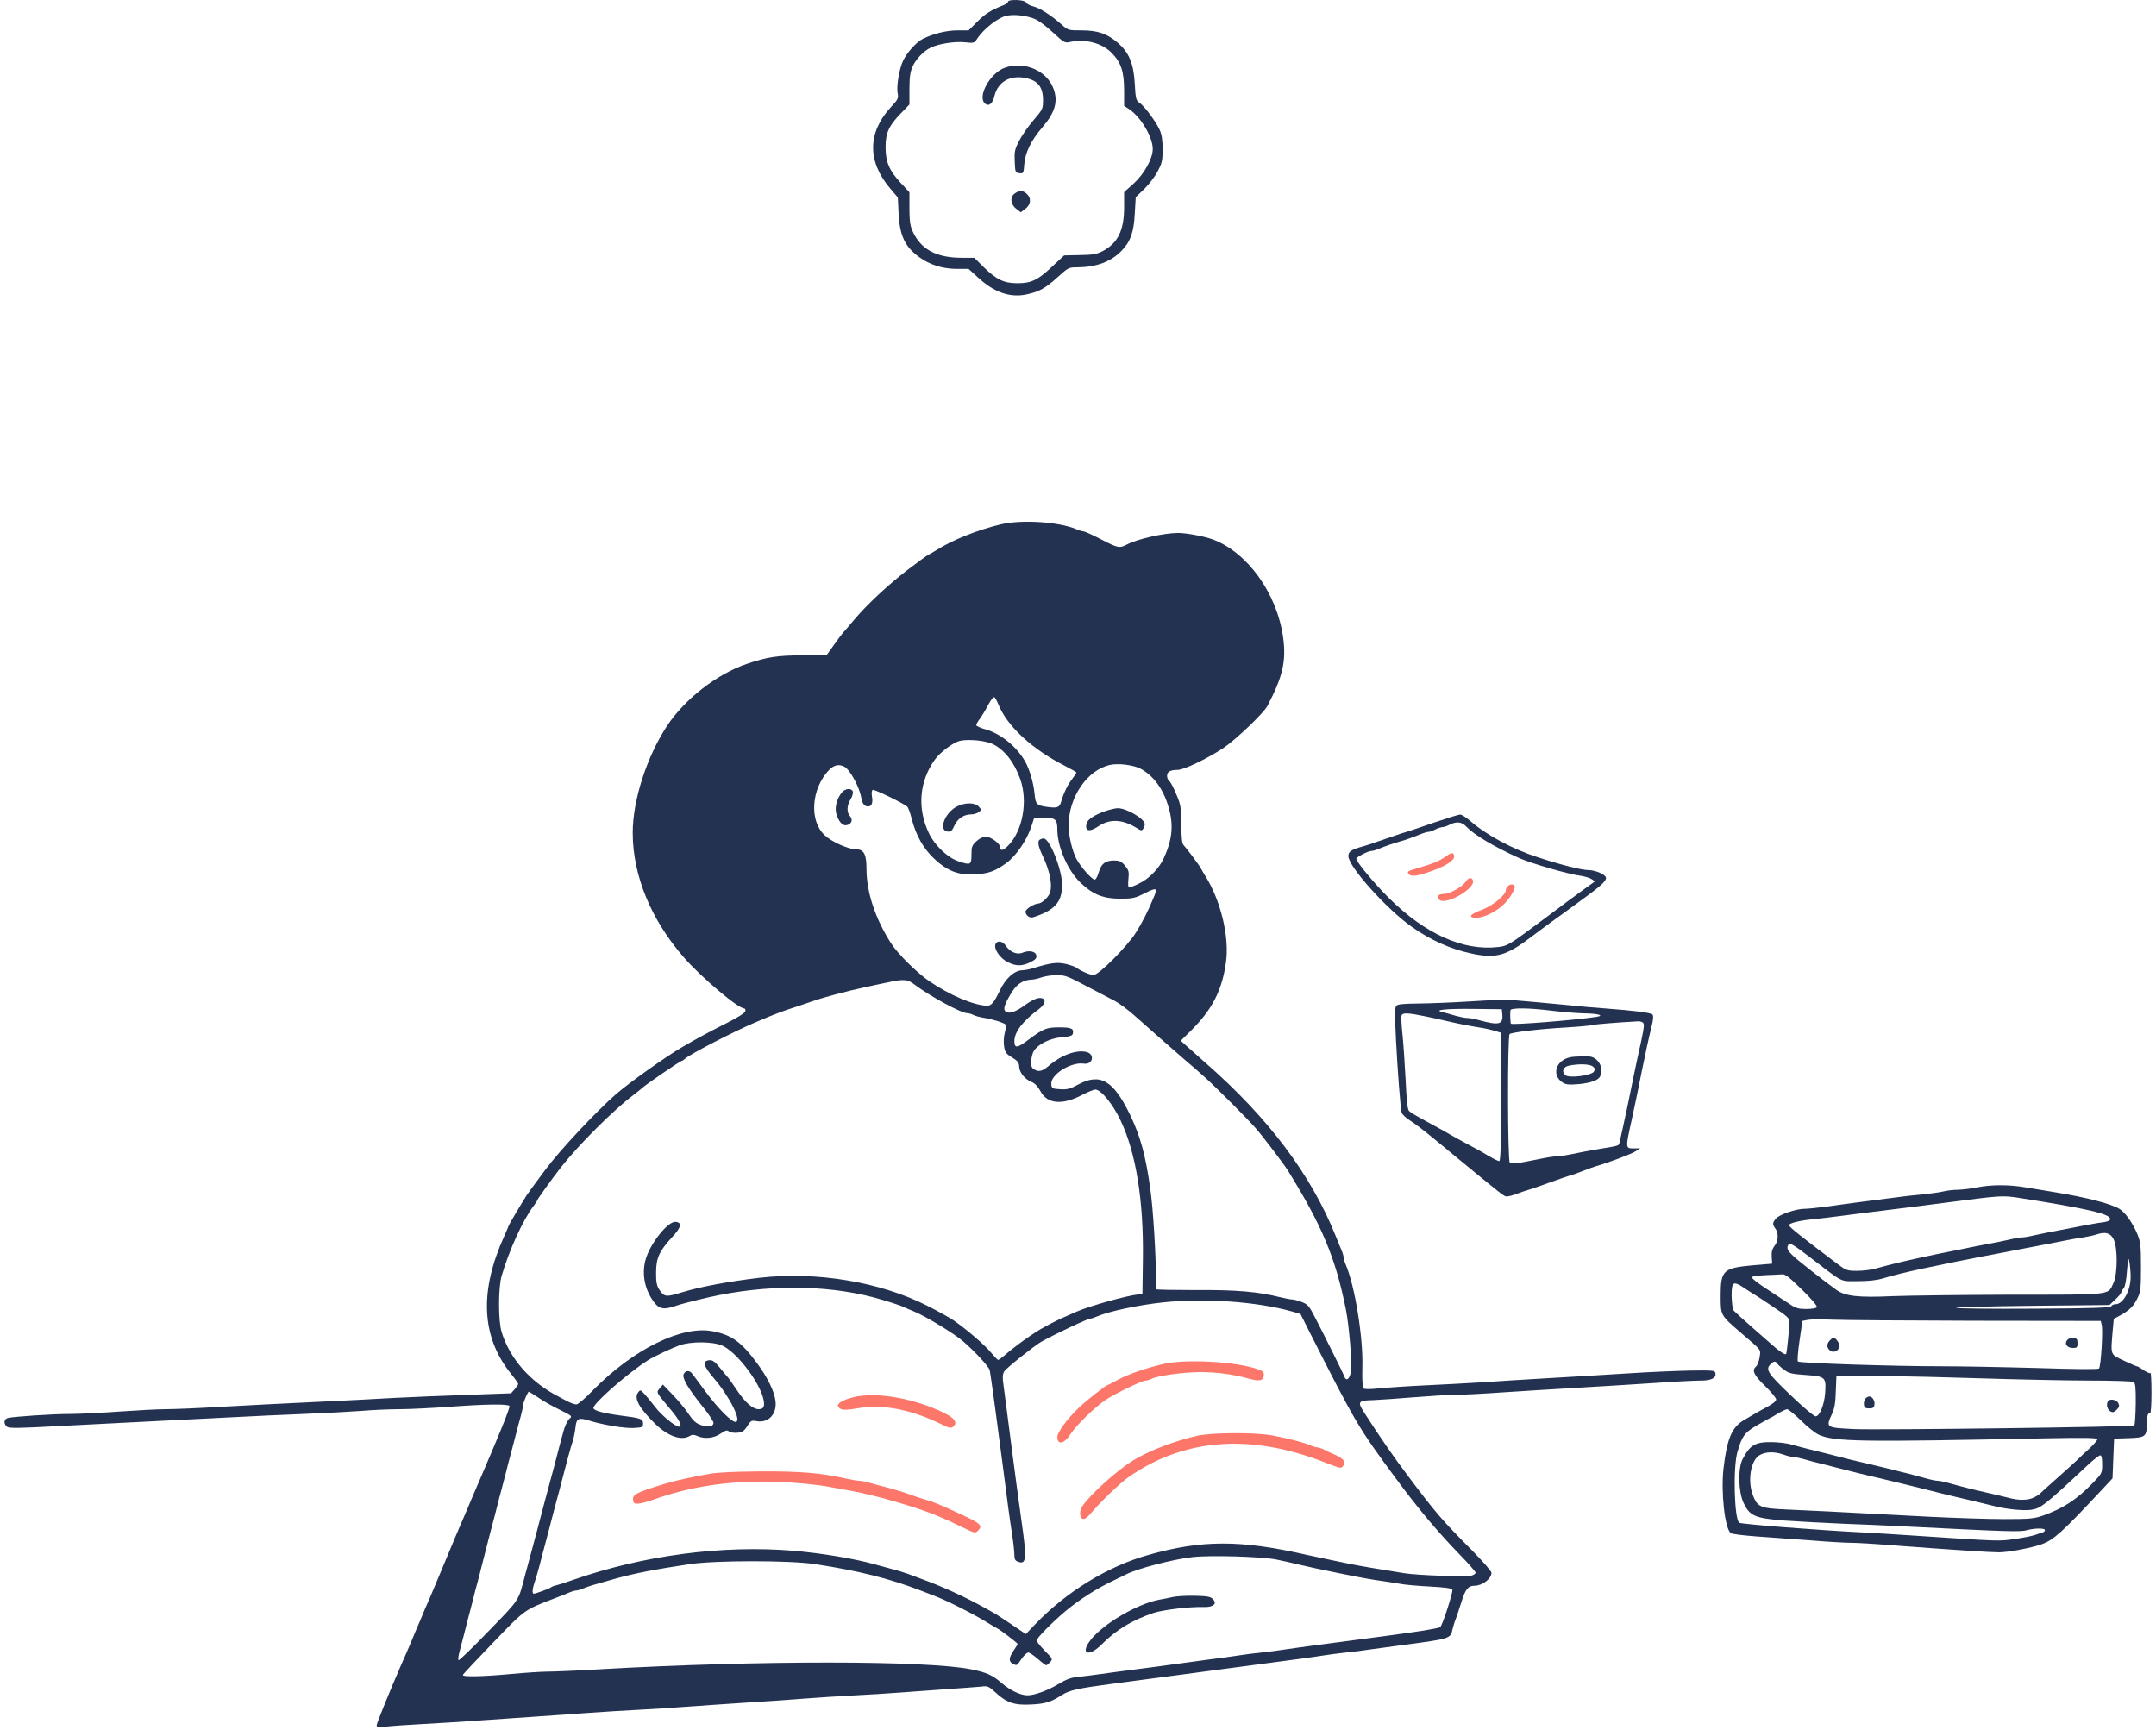 <svg width="476" height="382" viewBox="0 0 476 382" fill="none" xmlns="http://www.w3.org/2000/svg">
<path d="M222.553 0.384C222.553 0.594 222.132 0.91 221.605 1.121C218.761 2.245 217.497 3.052 215.776 4.773L213.845 6.704H211.388C208.965 6.704 206.016 7.441 203.698 8.6C202.329 9.302 200.328 11.514 199.45 13.27C198.572 14.99 197.87 19.028 198.186 20.573C198.396 21.696 198.256 21.977 196.641 23.698C191.515 29.315 191.48 35.635 196.5 41.569L198.221 43.605L198.396 47.187C198.642 52.032 199.801 54.455 202.856 56.702C205.208 58.458 208.157 59.37 211.247 59.37H213.845L215.882 61.231C219.463 64.567 223.044 65.796 226.696 64.988C229.47 64.391 230.839 63.619 233.543 61.161C235.86 59.054 235.965 59.019 237.932 59.019C241.969 58.984 245.164 57.825 247.482 55.508C249.553 53.437 250.326 51.365 250.536 47.152L250.747 43.535L252.608 41.745C253.626 40.761 254.96 39.041 255.557 37.882C256.54 36.057 256.681 35.46 256.681 33.002C256.681 31.001 256.505 29.737 256.049 28.718C255.276 26.928 252.643 23.381 251.555 22.679C250.817 22.188 250.712 21.766 250.536 18.501C250.291 14.042 249.272 11.584 246.78 9.442C244.427 7.406 242.32 6.704 238.774 6.704C235.825 6.704 235.825 6.704 234.245 5.299C231.963 3.298 229.645 1.823 228.1 1.402C227.328 1.226 226.626 0.805 226.52 0.524C226.31 -0.073 222.553 -0.213 222.553 0.384ZM228.943 4.421C229.786 4.878 231.471 6.212 232.735 7.406C234.772 9.302 235.123 9.513 236.071 9.302C239.512 8.529 243.198 9.442 245.375 11.619C247.517 13.761 248.184 15.797 248.184 20.046V23.381L249.413 24.189C251.941 25.945 254.504 30.298 254.504 32.897C254.504 35.003 252.643 38.374 250.291 40.516L248.184 42.412V45.712C248.184 50.909 246.78 53.753 243.304 55.508C242.075 56.14 241.092 56.281 238.353 56.316L234.947 56.386L232.489 58.668C229.189 61.828 227.714 62.53 224.66 62.53C221.64 62.53 220.025 61.758 217.146 58.949L215.109 56.913H212.406C206.683 56.913 203.277 55.052 201.451 50.979C200.924 49.785 200.784 48.661 200.784 45.958V42.447L198.853 40.375C196.29 37.602 195.517 35.741 195.517 32.475C195.517 29.35 196.22 27.77 198.923 24.997L200.784 23.066V19.66C200.784 17.061 200.96 15.903 201.451 14.744C202.224 13.024 203.909 11.268 205.524 10.496C207.244 9.653 210.896 9.091 213.073 9.337C214.969 9.548 215.109 9.513 215.706 8.6C217.216 6.282 220.516 3.754 222.412 3.438C224.379 3.087 227.398 3.579 228.943 4.421Z" fill="#243252"/>
<path d="M221.851 14.955C218.585 16.113 215.671 21.38 217.497 22.89C218.34 23.557 219.147 22.89 219.569 21.134C220.341 18.08 222.939 16.57 226.31 17.202C229.084 17.729 230.242 19.133 230.277 21.977C230.277 24.049 230.242 24.119 228.171 26.541C227.012 27.876 225.573 29.947 225.011 31.106C224.028 32.967 223.922 33.493 224.028 35.67C224.133 38.023 224.168 38.128 225.046 38.233C225.959 38.339 225.994 38.269 226.134 36.302C226.345 33.669 227.609 31.036 230.207 28.016C232.911 24.856 233.613 22.433 232.63 19.695C231.225 15.622 226.169 13.41 221.851 14.955Z" fill="#243252"/>
<path d="M224.028 42.728C222.904 43.5 223.115 45.185 224.414 46.133L225.362 46.871L226.345 46.133C227.539 45.256 227.749 43.851 226.801 42.903C225.924 42.026 225.081 41.955 224.028 42.728Z" fill="#243252"/>
<path d="M220.973 115.759C215.812 116.988 210.194 119.235 206.577 121.552C206.016 121.903 205.278 122.325 204.997 122.465C204.717 122.57 202.645 124.08 200.433 125.765C196.009 129.171 191.409 133.455 188.46 136.966C187.407 138.195 186.353 139.459 186.108 139.705C185.897 139.95 184.949 141.179 184.071 142.443L182.456 144.69H177.119C171.712 144.69 169.36 145.041 164.83 146.586C158.265 148.833 151.207 154.311 147.275 160.245C142.781 167.091 139.691 176.677 139.691 183.839C139.691 193.284 143.729 203.08 151.032 211.437C154.859 215.79 162.934 222.637 164.304 222.637C164.514 222.637 164.62 222.918 164.549 223.234C164.479 223.655 162.864 224.638 160.231 225.973C156.649 227.763 153.805 229.308 150.505 231.239C146.959 233.311 139.094 238.893 136.004 241.562C131.721 245.284 123.61 253.921 120.38 258.275C118.343 261.013 116.482 263.541 116.272 263.893C114.937 265.999 112.304 270.458 112.304 270.599C112.304 270.669 111.848 271.722 111.321 272.916C105.809 285.065 106.265 295.071 112.725 303.182C113.673 304.341 114.411 305.394 114.411 305.534C114.411 305.675 114.06 306.201 113.638 306.693L112.831 307.606L103.175 307.957C97.873 308.133 90.605 308.449 87.024 308.624C83.443 308.835 75.472 309.256 69.293 309.537C63.113 309.818 53.879 310.309 48.753 310.59C43.627 310.906 38.114 311.117 36.464 311.117C34.814 311.117 30.249 311.363 26.282 311.644C22.314 311.925 17.399 312.17 15.362 312.17C11.605 312.17 3.249 312.732 1.774 313.048C0.861 313.259 0.721 314.312 1.529 314.979C1.985 315.365 4.127 315.33 13.045 314.839C19.084 314.523 28.669 314.031 34.357 313.75C40.045 313.469 47.875 313.083 51.737 312.873C55.6 312.662 62.481 312.346 67.011 312.17C71.54 311.995 77.228 311.679 79.651 311.503C82.073 311.293 85.865 311.117 88.077 311.117C90.289 311.117 95.275 310.871 99.137 310.59C107.283 309.993 112.164 309.923 112.48 310.415C112.655 310.696 110.549 315.962 106.476 325.407C105.352 328.005 104.896 329.094 104.439 330.147C103.597 332.219 101.981 335.941 101.279 337.556C101.033 338.153 99.559 341.593 98.084 345.175C96.609 348.756 95.135 352.197 94.889 352.794C94.222 354.269 93.449 356.059 92.817 357.639C92.537 358.306 92.045 359.43 91.764 360.097C91.483 360.764 91.027 361.888 90.746 362.555C90.43 363.257 89.973 364.345 89.692 365.013C89.376 365.715 88.92 366.768 88.639 367.4C86.252 372.877 83.162 380.461 83.162 380.883C83.162 381.339 83.478 381.409 85.198 381.199C86.287 381.058 89.903 380.813 93.168 380.637C96.469 380.461 101.525 380.145 104.404 379.935C107.318 379.724 113.077 379.338 117.22 379.057C121.363 378.776 127.226 378.355 130.211 378.144C133.195 377.933 138.111 377.617 141.095 377.477C144.08 377.337 148.749 377.021 151.453 376.81C154.157 376.599 160.161 376.213 164.795 375.897C169.43 375.616 175.364 375.195 177.962 374.984C180.56 374.773 185.23 374.493 188.32 374.317C191.409 374.177 196.22 373.861 199.029 373.65C201.837 373.439 206.648 373.088 209.737 372.877C212.827 372.667 215.987 372.421 216.76 372.351C218.024 372.175 218.34 372.316 219.744 373.615C222.202 375.897 223.922 376.494 227.469 376.318C230.699 376.178 232.033 375.792 234.456 374.212C236.106 373.158 238.002 372.737 245.726 371.719C250.817 371.052 257.137 370.209 261.877 369.577C263.914 369.296 267.46 368.84 269.777 368.524C288.035 366.101 289.65 365.89 292.073 365.504C293.337 365.293 295.619 365.013 297.164 364.837C298.709 364.697 301.097 364.381 302.431 364.17C303.8 363.994 306.714 363.573 308.926 363.292C320.337 361.782 320.232 361.817 320.689 359.676C320.829 359.114 321.11 358.131 321.391 357.464C321.637 356.797 322.198 355.111 322.62 353.777C323.533 350.828 324.129 350.09 325.569 350.09C327.254 350.09 329.291 348.545 329.291 347.246C329.291 346.895 327.36 344.683 325.007 342.296C318.617 335.905 316.861 333.869 310.998 326.039C307.697 321.685 304.853 317.542 301.272 311.995C299.622 309.467 299.797 309.186 303.133 309.116C304.678 309.045 308.751 308.765 312.192 308.484C315.668 308.203 319.6 307.957 320.969 307.957C322.374 307.957 327.044 307.746 331.397 307.43C335.751 307.149 343.405 306.658 348.426 306.377C353.447 306.096 361.101 305.605 365.455 305.324C369.809 305.008 374.303 304.797 375.497 304.797C377.814 304.797 378.938 304.235 378.727 303.182C378.622 302.55 378.306 302.515 373.18 302.585C370.195 302.655 363.945 302.901 359.311 303.217C354.676 303.498 346.776 303.989 341.755 304.27C336.734 304.551 330.169 304.973 327.184 305.183C324.2 305.359 318.582 305.675 314.72 305.85C310.857 306.026 306.293 306.342 304.537 306.517C302.501 306.728 301.237 306.728 301.026 306.517C300.816 306.307 300.71 304.446 300.781 301.883C300.991 295.317 299.13 283.906 297.129 279.236C296.848 278.604 296.637 277.867 296.637 277.586C296.637 277.305 296.427 276.568 296.146 275.936C295.865 275.304 295.303 273.899 294.882 272.846C289.475 259.398 280.1 246.864 266.266 234.75C264.721 233.381 262.861 231.731 262.088 231.029L260.684 229.765L262.79 227.693C267.601 222.953 269.777 218.74 270.655 212.56C271.498 206.942 269.497 198.691 266.056 193.319C265.705 192.722 265.283 192.02 265.143 191.739C264.897 191.177 261.983 187.28 261.281 186.543C260.965 186.227 260.824 184.857 260.824 182.154C260.824 179.099 260.684 177.835 260.157 176.466C259.279 174.184 258.401 172.498 257.98 172.253C257.805 172.112 257.664 171.656 257.664 171.234C257.664 170.392 258.401 169.97 260.017 169.97C261.386 169.97 266.442 167.548 270.129 165.125C272.762 163.369 279.012 157.436 279.819 155.856C283.225 149.395 283.997 145.919 283.295 140.758C281.961 131.067 275.465 122.009 267.846 119.129C266.021 118.427 261.913 117.655 260.122 117.655C256.821 117.69 251.133 118.989 248.711 120.253C247.166 121.061 246.78 120.99 243.058 119.059C241.197 118.076 239.441 117.304 239.196 117.304C238.95 117.304 238.213 117.093 237.581 116.812C233.718 115.197 225.573 114.67 220.973 115.759ZM220.376 155.399C222.237 160.209 227.82 165.406 235.123 169.093C236.492 169.795 237.651 170.462 237.651 170.567C237.651 170.673 237.194 171.34 236.668 172.042C235.72 173.271 234.772 175.202 234.28 176.993C233.929 178.221 233.508 178.432 231.506 178.186C228.803 177.835 228.627 177.66 228.381 174.991C228.136 172.709 227.293 169.83 226.345 168.145C224.484 164.844 220.973 162 217.673 161.052C216.514 160.736 215.531 160.28 215.531 160.104C215.531 159.893 215.917 159.226 216.373 158.629C216.83 157.997 217.637 156.663 218.164 155.645C218.691 154.627 219.288 153.854 219.498 153.925C219.674 153.96 220.06 154.662 220.376 155.399ZM219.288 164.317C221.886 165.687 223.887 168.25 225.221 171.937C227.012 176.887 225.783 183.558 222.483 186.789C221.394 187.842 220.797 187.912 220.797 186.999C220.797 186.227 218.726 184.717 217.637 184.717C217.041 184.717 216.233 185.103 215.566 185.735C214.583 186.648 214.477 186.964 214.477 188.72C214.477 190.967 214.302 191.072 211.528 190.124C209.176 189.317 206.297 186.578 205.068 183.909C202.469 178.467 202.961 172.569 206.332 167.793C207.525 166.073 210.51 163.861 212.02 163.545C213.986 163.124 217.813 163.545 219.288 164.317ZM251.765 169.689C254.645 171.199 256.892 174.254 258.015 178.292C259.139 182.154 258.823 185.384 256.927 189.492C255.909 191.739 253.626 194.057 251.52 195.04C250.501 195.566 249.483 195.953 249.273 195.953C249.062 195.953 249.027 195.215 249.132 194.092C249.308 192.441 249.202 192.125 248.36 191.107C247.587 190.159 247.166 189.984 245.937 189.984C244.006 189.984 243.128 190.686 242.566 192.617C242.321 193.495 241.934 194.197 241.689 194.197C241.057 194.197 238.529 191.318 237.616 189.562C236.703 187.772 235.93 184.471 235.93 182.259C235.93 176.009 240.003 170.041 245.024 168.882C246.885 168.461 250.185 168.882 251.765 169.689ZM186.424 169.268C187.688 169.97 189.724 173.692 190.145 176.115C190.391 177.449 190.848 178.046 191.655 178.046C192.463 178.046 192.779 177.203 192.498 175.764C192.393 175.097 192.463 174.535 192.673 174.394C192.954 174.184 199.134 177.168 200.293 178.081C200.503 178.257 200.96 179.45 201.276 180.749C202.224 184.436 203.839 187.315 206.261 189.597C209.141 192.301 211.633 193.249 215.215 193.038C218.269 192.863 219.639 192.371 222.132 190.581C224.273 189.036 226.696 185.525 227.679 182.54L228.346 180.504H230.207C232.981 180.504 233.437 180.855 233.437 183.102C233.437 186.964 235.72 192.196 238.599 194.934C241.302 197.497 243.585 198.41 247.306 198.41C250.08 198.41 250.572 198.305 252.784 197.181C255.347 195.917 255.593 195.988 254.785 197.954C253.486 201.149 252.117 203.782 250.747 205.959C248.676 209.154 242.566 215.264 241.443 215.264C240.67 215.264 238.493 214.316 237.545 213.578C237.3 213.403 236.281 213.052 235.298 212.806C233.367 212.385 231.998 212.56 228.206 213.719C227.328 214 226.24 214.21 225.748 214.21C223.993 214.21 221.956 216.036 220.692 218.775C219.463 221.373 218.831 222.11 217.813 222.04C214.829 221.9 209.667 219.688 205.173 216.633C202.399 214.737 198.256 210.629 196.711 208.241C193.235 202.799 191.304 196.971 191.304 191.845C191.304 188.685 190.742 187.526 189.127 187.526C187.372 187.526 183.685 185.911 182.07 184.401C178.629 181.206 179.085 174.219 182.983 170.041C184.106 168.882 185.195 168.636 186.424 169.268ZM239.687 217.616C242.145 218.88 244.989 220.39 246.007 220.917C247.025 221.443 249.027 222.918 250.396 224.147C253.837 227.201 258.261 231.099 261.667 234.048C263.247 235.382 265.248 237.138 266.091 237.91C268.373 239.947 275.536 247.109 277.291 249.146C278.801 250.866 283.401 256.941 284.243 258.275C291.827 270.493 294.812 277.551 297.129 288.997C297.866 292.684 298.533 300.865 298.253 302.796C298.007 304.516 297.164 305.078 296.778 303.814C296.532 303.182 292.845 295.703 290.353 290.893C289.053 288.33 288.737 287.979 287.403 287.452C286.561 287.136 285.648 286.89 285.297 286.89C284.945 286.89 283.787 286.68 282.663 286.399C277.748 285.17 272.937 284.749 264.16 284.819C259.42 284.819 255.417 284.749 255.312 284.643C255.206 284.538 255.136 283.309 255.171 281.905C255.277 278.077 254.574 266.526 253.942 262.313C252.889 254.904 251.765 250.866 249.518 246.161C245.832 238.542 242.953 236.822 238.072 239.42C236.281 240.403 235.579 240.579 234.069 240.473C232.314 240.368 232.209 240.298 232.103 239.385C231.857 237.278 236.422 234.399 239.301 234.821C241.267 235.137 241.794 232.749 239.898 232.257C237.686 231.696 234.315 232.925 231.577 235.277C230.172 236.471 229.47 236.681 228.487 236.19C227.785 235.839 227.644 235.523 227.679 234.329C227.679 233.521 227.96 232.468 228.276 231.977C229.294 230.467 231.857 229.203 234.456 228.992C236.352 228.817 236.773 228.676 236.878 228.114C237.089 227.061 236.492 226.815 233.824 226.815C231.05 226.815 230.348 227.096 227.047 229.554C224.554 231.45 223.957 231.485 223.957 229.835C223.957 227.833 225.818 225.411 229.329 222.813C230.664 221.829 231.015 220.741 230.137 220.425C229.329 220.109 228.101 220.601 226.24 221.935C224.273 223.409 222.729 223.901 222.026 223.339C221.429 222.848 221.71 221.865 223.15 219.442C224.344 217.335 225.818 216.352 227.714 216.282C228.241 216.282 229.259 216.036 229.926 215.79C230.593 215.545 232.068 215.299 233.192 215.299C235.088 215.264 235.649 215.474 239.687 217.616ZM201.767 217.265C205.278 219.933 212.195 223.69 213.6 223.69C213.916 223.69 214.513 223.866 214.899 224.077C215.285 224.287 216.444 224.603 217.427 224.744C219.182 225.025 221.64 225.797 222.026 226.218C222.167 226.324 222.061 227.096 221.851 227.939C221.605 228.781 221.535 230.116 221.675 230.993C221.886 232.328 222.097 232.644 223.431 233.451C224.695 234.224 224.976 234.61 225.011 235.453C225.046 236.752 226.205 238.226 227.714 238.858C228.452 239.139 229.119 239.841 229.681 240.86C231.155 243.704 234.421 244.055 238.774 241.808C240.109 241.105 241.478 240.544 241.829 240.544C243.093 240.579 245.691 243.739 247.412 247.39C250.817 254.553 252.503 265.086 252.327 277.937L252.222 285.661L251.344 285.767C248.711 286.048 240.67 288.295 237.651 289.594C236.984 289.91 235.86 290.366 235.193 290.682C234.034 291.174 232.454 291.946 230.593 292.965C228.241 294.229 224.309 297.037 221.675 299.32C221.113 299.811 220.517 300.233 220.376 300.233C220.236 300.233 219.569 299.53 218.831 298.653C217.427 296.932 213.284 293.386 210.51 291.49C209.562 290.858 206.999 289.418 204.752 288.295C194.324 282.993 180.139 280.641 167.604 282.115C160.793 282.923 154.613 284.081 150.575 285.31C146.959 286.434 146.643 286.364 145.484 284.608C144.993 283.801 144.817 282.923 144.852 280.921C144.852 277.761 145.554 276.217 148.363 273.162C150.4 270.985 150.645 269.932 149.206 269.756C147.556 269.51 143.623 274.391 142.57 277.972C141.727 280.816 142.184 284.011 143.799 286.609C145.238 288.962 146.257 289.313 148.995 288.365C150.154 287.944 153.068 287.206 156.544 286.399C168.973 283.59 182.07 283.59 192.884 286.434C195.517 287.136 198.888 288.225 199.661 288.611C199.977 288.786 200.96 289.208 201.837 289.559C204.26 290.542 210.58 294.369 212.546 296.054C215.215 298.337 218.34 301.742 218.515 302.515C218.761 303.779 220.306 315.12 221.324 323.055C222.342 331.06 222.939 335.484 223.466 338.855C223.747 340.681 223.957 342.717 223.957 343.349C223.957 344.227 224.133 344.578 224.765 344.789C226.591 345.491 226.731 344.192 225.537 335.87C225.257 333.939 224.8 330.498 224.484 328.216C224.203 325.969 223.712 322.247 223.396 319.965C223.115 317.718 222.623 314.031 222.342 311.819C222.061 309.607 221.675 306.833 221.535 305.675C221.289 304.06 221.359 303.393 221.71 302.761C222.167 302.058 228.346 297.108 229.891 296.23C232.876 294.545 240.179 291.104 240.776 291.104C240.986 291.104 241.653 290.893 242.285 290.612C244.778 289.524 251.344 288.119 256.611 287.557C265.74 286.539 277.467 287.347 285.297 289.559L287.122 290.085L288.913 293.667C299.341 314.277 299.868 315.155 308.189 326.425C312.929 332.851 317.388 338.188 322.339 343.279C324.235 345.21 325.78 347.001 325.78 347.211C325.78 347.422 325.393 347.703 324.902 347.843C323.603 348.159 313.034 347.808 309.98 347.317C303.449 346.263 300.5 345.772 298.217 345.315C294.285 344.508 290.669 343.735 288.386 343.244C273.85 339.943 265.318 339.943 253.451 343.314C244.568 345.807 235.404 351.425 228.487 358.657L226.485 360.764L223.361 358.657C219.92 356.34 219.814 356.305 217.216 354.865C212.757 352.408 208.052 350.266 203.242 348.51C202.575 348.265 201.381 347.808 200.609 347.527C199.836 347.246 198.186 346.72 196.922 346.404C195.658 346.053 193.937 345.596 193.06 345.35C188.565 344.086 181.297 342.893 175.153 342.366C159.388 341.067 141.973 343.384 126.349 348.861C124.909 349.388 123.329 349.88 122.837 349.985C122.346 350.09 121.784 350.301 121.609 350.477C121.222 350.757 118.273 351.846 117.852 351.846C117.43 351.846 117.536 350.793 118.062 349.213C118.343 348.44 118.8 346.79 119.151 345.526C119.467 344.262 119.923 342.436 120.204 341.488C120.906 338.82 121.644 336.116 122.276 333.588C122.627 332.324 123.083 330.498 123.364 329.55C123.61 328.567 124.101 326.777 124.417 325.513C125.19 322.493 125.962 319.649 126.454 318.139C126.665 317.472 126.945 316.138 127.051 315.155C127.261 313.083 127.718 312.873 130.351 313.715C133.406 314.628 138.041 315.401 140.042 315.26C141.833 315.155 141.973 315.085 141.973 314.277C141.973 313.259 141.517 313.083 137.057 312.521C133.371 312.03 131.194 311.468 131.018 310.906C130.737 310.029 138.637 303.112 143.026 300.338C144.325 299.495 148.293 297.634 150.049 297.002C152.577 296.125 157.352 296.16 159.458 297.073C162.408 298.372 167.148 304.376 168.377 308.273C168.973 310.274 168.728 311.117 167.534 311.117C166.2 311.117 164.549 309.677 162.689 306.904C161.776 305.534 160.863 304.235 160.617 303.989C160.406 303.779 159.599 302.796 158.861 301.883C157.773 300.549 157.281 300.233 156.579 300.303C154.999 300.478 155.315 301.602 157.597 304.27C161.144 308.413 163.882 313.926 162.373 313.926C161.495 313.926 158.545 310.977 155.807 307.29C154.297 305.218 152.893 303.357 152.682 303.112C152.155 302.515 151.348 302.585 150.961 303.322C150.505 304.165 151.839 306.447 155.14 310.555C156.509 312.241 157.597 313.891 157.527 314.207C157.387 315.014 156.333 315.155 154.718 314.593C153.665 314.242 153.033 313.68 152.05 312.205C151.348 311.117 149.768 309.221 148.539 307.957L146.362 305.675L145.66 306.517C144.852 307.465 144.712 307.185 148.293 311.468C150.013 313.54 150.716 314.979 149.943 314.979C149.101 314.979 146.046 312.486 144.641 310.625C143.764 309.467 142.64 308.133 142.184 307.641C141.376 306.798 141.341 306.798 140.849 307.465C139.937 308.729 141.13 310.906 144.677 314.382C147.521 317.121 150.47 318.139 152.296 317.016C152.822 316.7 153.173 316.7 153.911 317.016C155.491 317.753 157.597 317.542 159.072 316.524C160.125 315.787 160.512 315.681 160.898 315.997C161.179 316.243 162.021 316.384 162.759 316.313C163.847 316.243 164.233 315.997 164.971 314.874C165.743 313.645 165.919 313.54 167.007 313.75C169.641 314.242 171.537 312.241 171.221 309.326C170.975 307.22 169.465 304.095 167.148 300.97C163.672 296.265 161.565 294.72 157.352 293.913C150.54 292.578 139.796 297.88 130.878 306.974C129.228 308.694 127.613 310.064 127.261 310.064C126.91 310.064 126.173 309.818 125.611 309.537C125.049 309.256 124.066 308.765 123.469 308.413C117.185 305.218 112.62 300.092 110.759 294.123C109.987 291.701 109.987 284.292 110.759 281.659C112.374 276.111 115.429 269.37 117.781 266.28C118.238 265.683 118.624 265.086 118.624 264.981C118.624 264.77 121.854 260.276 123.821 257.748C127.718 252.762 135.583 244.933 139.866 241.737C140.849 241 141.692 240.298 141.797 240.193C142.254 239.666 150.189 234.224 150.505 234.224C150.61 234.224 150.961 234.013 151.242 233.732C152.506 232.644 161.881 227.798 166.726 225.727C170.834 223.971 172.906 223.164 175.855 222.251C177.119 221.829 178.699 221.303 179.366 221.057C181.613 220.249 187.231 218.74 190.953 217.967C192.393 217.651 194.605 217.16 195.869 216.914C199.38 216.141 200.363 216.177 201.767 217.265ZM118.905 308.589C119.993 309.361 122.135 310.555 123.68 311.293C126.278 312.592 126.384 312.662 125.752 313.189C125.365 313.505 124.804 314.628 124.488 315.681C123.961 317.542 123.645 318.701 122.346 323.757C121.995 325.021 121.538 326.812 121.257 327.795C121.012 328.743 120.52 330.569 120.169 331.833C119.151 335.8 118.062 339.838 117.079 343.489C116.798 344.508 116.307 346.369 115.956 347.633C114.411 353.601 114.867 352.899 107.88 360.097C104.369 363.749 101.349 366.663 101.244 366.522C101.104 366.417 101.209 365.609 101.42 364.767C101.63 363.959 102.052 362.309 102.368 361.15C102.649 359.992 103.105 358.236 103.351 357.288C103.632 356.305 104.088 354.514 104.404 353.25C104.72 351.986 105.177 350.161 105.457 349.213C105.703 348.229 106.195 346.474 106.476 345.245C106.792 344.051 107.283 342.085 107.599 340.856C107.88 339.662 108.372 337.872 108.617 336.924C108.898 335.941 109.355 334.15 109.671 332.886C109.987 331.622 110.443 329.796 110.724 328.848C110.97 327.865 111.461 326.074 111.777 324.81C112.093 323.546 112.55 321.721 112.831 320.773C113.077 319.789 113.568 317.999 113.884 316.735C114.2 315.471 114.692 313.645 114.973 312.662C115.253 311.679 115.464 310.625 115.464 310.309C115.464 309.748 116.517 307.255 116.763 307.255C116.833 307.255 117.781 307.852 118.905 308.589ZM281.75 344.297C283.26 344.613 285.402 345.069 286.455 345.35C288.492 345.842 291.581 346.509 295.935 347.387C300.781 348.37 302.782 348.721 305.064 349.037C306.328 349.213 308.154 349.493 309.102 349.669C310.085 349.88 313.034 350.125 315.668 350.266C319.038 350.441 320.513 350.652 320.653 350.968C320.829 351.495 318.441 358.938 317.95 359.254C317.809 359.36 316.054 359.711 314.088 360.027C310.155 360.624 304.959 361.326 289.966 363.292C287.754 363.573 284.91 363.994 283.646 364.17C282.382 364.381 280.1 364.661 278.555 364.837C277.01 364.977 274.658 365.293 273.289 365.504C271.954 365.715 268.935 366.136 266.617 366.417C264.3 366.733 260.824 367.189 258.893 367.47C256.962 367.751 253.416 368.208 250.993 368.524C248.57 368.84 245.024 369.296 243.093 369.577C241.162 369.858 238.774 370.139 237.791 370.244C236.527 370.349 235.298 370.806 233.753 371.754C231.331 373.229 228.311 374.317 226.801 374.282C225.292 374.282 222.974 373.158 221.149 371.578C219.112 369.823 217.883 369.261 214.477 368.559C204.576 366.557 167.148 366.557 132.669 368.524C127.542 368.84 122.276 369.05 120.906 369.05C119.572 369.05 115.921 369.296 112.831 369.577C106.476 370.174 102.017 370.244 102.192 369.788C102.227 369.612 105.282 366.382 108.898 362.625C116.096 355.146 115.605 355.497 122.837 352.724C123.715 352.408 124.944 351.916 125.576 351.635C126.208 351.354 126.945 351.144 127.226 351.144C127.507 351.144 128.245 350.933 128.877 350.652C129.965 350.196 130.808 349.95 135.934 348.51C140.077 347.352 144.817 346.439 152.331 345.315C158.019 344.473 174.416 344.473 179.893 345.315C189.584 346.79 196.29 348.475 203.242 351.144C204.295 351.565 205.489 352.021 205.875 352.162C208.895 353.25 215.461 356.586 218.515 358.552C219.112 358.903 219.814 359.325 220.095 359.465C220.797 359.781 224.66 362.73 224.66 362.941C224.66 363.046 224.273 363.713 223.782 364.416C222.729 365.961 222.658 366.803 223.571 367.295C224.519 367.786 224.449 367.821 225.537 366.241C226.064 365.469 226.731 364.837 227.012 364.837C227.293 364.837 228.241 365.469 229.119 366.241C229.997 367.014 230.839 367.646 230.98 367.646C231.12 367.646 231.506 367.33 231.857 366.944C232.454 366.277 232.419 366.206 230.664 364.451C229.681 363.433 228.873 362.414 228.873 362.169C228.873 361.642 232.419 358.061 235.228 355.708C238.353 353.11 242.18 350.652 246.077 348.826C247.131 348.335 248.325 347.738 248.676 347.562C251.098 346.298 259.104 344.227 263.282 343.77C267.285 343.314 278.52 343.665 281.75 344.297Z" fill="#243252"/>
<path d="M211.212 178.081C208.544 179.486 207.139 183.348 209.211 183.594C209.948 183.664 210.194 183.418 210.721 182.259C211.423 180.714 212.792 179.802 214.407 179.802C214.934 179.802 215.706 179.591 216.057 179.31C216.725 178.818 216.725 178.783 216.093 178.081C215.215 177.133 213.038 177.133 211.212 178.081Z" fill="#243252"/>
<path d="M244.146 179.029C241.689 179.872 240.109 180.89 239.898 181.803C239.441 183.523 240.53 183.769 242.531 182.4C245.094 180.714 247.868 180.855 251.098 182.891C251.941 183.418 252.117 183.418 252.397 182.961C252.573 182.68 252.749 182.224 252.749 181.978C252.749 180.784 248.746 178.432 246.78 178.432C246.288 178.432 245.129 178.713 244.146 179.029Z" fill="#243252"/>
<path d="M185.897 174.921C184.738 176.29 184.212 178.362 184.668 179.766C185.195 181.417 186.002 182.329 186.845 182.189C187.969 182.013 188.39 181.03 187.688 180.223C186.88 179.345 186.95 177.87 187.793 176.466C188.179 175.834 188.39 175.061 188.285 174.745C187.969 173.938 186.669 174.043 185.897 174.921Z" fill="#243252"/>
<path d="M229.681 185.314C228.978 185.595 229.154 186.753 230.172 188.895C231.893 192.477 232.49 195.847 231.647 197.462C231.155 198.375 229.891 199.429 229.33 199.464C228.382 199.464 226.415 200.693 226.415 201.254C226.415 202.062 227.328 202.764 228.066 202.518C232.841 201.009 234.491 199.183 234.491 195.356C234.491 191.95 231.682 184.928 230.348 185.103C230.207 185.103 229.891 185.209 229.681 185.314Z" fill="#243252"/>
<path d="M219.99 208.136C219.077 209.014 220.517 211.437 222.553 212.455C224.309 213.333 225.713 213.333 227.504 212.42C228.592 211.893 228.908 211.542 228.803 210.945C228.662 210.032 227.188 209.716 225.713 210.348C224.519 210.84 222.974 210.173 222.061 208.803C221.5 207.926 220.481 207.61 219.99 208.136Z" fill="#243252"/>
<path d="M256.786 301.146C252.538 302.164 248.676 303.533 246.288 304.902C245.34 305.429 244.497 305.85 244.427 305.85C244.111 305.85 239.863 309.186 238.248 310.731C235.72 313.118 233.438 316.208 233.438 317.226C233.438 319.087 234.947 318.806 236.317 316.665C237.475 314.804 241.794 310.59 244.076 309.081C246.183 307.676 252.117 304.797 252.924 304.797C253.24 304.797 253.802 304.622 254.153 304.446C255.452 303.744 261.035 302.971 264.686 302.936C268.478 302.901 272.165 303.393 275.606 304.341C278.099 305.008 278.871 304.867 279.012 303.709C279.117 302.936 278.906 302.726 277.607 302.269C272.867 300.584 261.667 299.987 256.786 301.146Z" fill="#FC766A"/>
<path d="M187.828 308.624C185.089 309.432 184.282 310.345 185.651 311.082C186.108 311.328 187.231 311.293 189.408 310.906C194.815 309.958 201.1 311.152 207.701 314.382C209.527 315.295 209.948 315.366 210.405 315.014C211.809 313.856 210.299 312.522 205.524 310.661C199.029 308.168 192.112 307.36 187.828 308.624Z" fill="#FC766A"/>
<path d="M264.335 316.981C259.349 318.104 253.626 320.281 250.115 322.458C246.534 324.67 240.53 330.112 238.915 332.605C238.177 333.729 238.388 335.344 239.266 335.344C239.582 335.344 240.249 334.817 240.741 334.22C242.707 331.833 247.377 327.303 249.202 326.074C261.386 317.613 275.852 316.454 292.073 322.704C296.111 324.249 295.97 324.249 296.497 323.687C297.269 322.914 296.743 322.107 294.952 321.264C294.039 320.878 292.845 320.316 292.319 320.035C291.757 319.754 291.09 319.544 290.844 319.544C290.563 319.544 289.826 319.333 289.194 319.052C287.825 318.455 284.875 317.683 281.083 316.946C277.537 316.208 267.601 316.243 264.335 316.981Z" fill="#FC766A"/>
<path d="M156.72 325.372C152.752 326.074 148.925 326.917 146.889 327.549C140.569 329.48 139.621 329.936 139.761 331.13C139.866 331.868 140.042 332.008 140.92 331.973C141.517 331.938 143.097 331.516 144.431 331.025C151.839 328.392 159.704 327.092 168.482 327.092C173.433 327.092 180.174 327.654 183.755 328.392C184.738 328.567 186.318 328.848 187.266 329.024C192.533 329.866 203.066 332.921 207.385 334.852C207.982 335.098 209.035 335.554 209.667 335.835C210.264 336.116 211.809 336.853 213.038 337.45C215.285 338.539 215.32 338.539 216.022 337.836C216.97 336.853 216.444 336.327 212.757 334.606C207.771 332.289 205.91 331.481 204.471 331.13C203.488 330.849 202.575 330.568 199.731 329.55C199.064 329.304 197.484 328.848 196.22 328.497C194.956 328.181 193.13 327.689 192.147 327.408C191.164 327.128 190.075 326.917 189.689 326.917C189.338 326.917 188.004 326.706 186.74 326.425C181.297 325.196 176.803 324.81 168.131 324.845C162.513 324.88 158.545 325.056 156.72 325.372Z" fill="#FC766A"/>
<path d="M258.893 352.583C258.121 352.759 256.786 353.04 255.909 353.18C251.098 354.093 243.655 358.447 240.846 361.993C238.318 365.188 240.354 365.996 243.339 362.941C246.464 359.816 249.905 357.709 254.68 356.094C256.821 355.392 262.72 354.69 265.88 354.795C267.952 354.83 268.794 354.023 267.741 353.005C267.249 352.478 266.442 352.373 263.703 352.302C261.842 352.267 259.665 352.408 258.893 352.583Z" fill="#243252"/>
<path d="M316.651 181.592C313.842 182.575 311.103 183.488 310.506 183.664C309.945 183.804 308.891 184.155 308.224 184.401C307.557 184.612 306.433 184.998 305.766 185.244C305.099 185.489 303.976 185.876 303.309 186.086C302.641 186.332 301.623 186.648 301.026 186.824C298.358 187.561 297.691 187.982 297.691 189.001C297.691 191.318 306.188 200.763 311.735 204.66C315.808 207.539 320.197 209.505 324.726 210.489C330.239 211.682 332.451 211.085 337.998 206.907C340.245 205.187 344.494 202.097 347.373 200.025C353.342 195.707 354.571 194.653 354.571 193.811C354.571 193.109 352.253 192.09 350.638 192.09C349.199 192.09 344.564 190.932 339.473 189.246C333.925 187.456 328.237 184.401 324.551 181.206C323.673 180.433 322.655 179.801 322.339 179.837C322.023 179.837 319.46 180.644 316.651 181.592ZM323.708 182.47C325.429 184.296 329.747 186.894 335.435 189.457C337.928 190.581 346.144 192.968 348.777 193.319C349.761 193.46 350.884 193.776 351.341 194.057L352.148 194.583L350.287 195.917C349.269 196.62 344.915 199.85 340.667 203.045C333.048 208.733 332.837 208.838 330.73 209.084C323.006 209.962 314.649 206.205 306.609 198.235C303.379 195.005 299.446 190.265 299.446 189.597C299.446 189.211 302.045 187.877 302.747 187.877C303.063 187.877 303.8 187.666 304.432 187.385C305.907 186.789 307.733 186.157 309.102 185.77C310.401 185.419 312.227 184.752 313.737 184.12C314.333 183.874 315.071 183.664 315.352 183.664C315.633 183.664 316.335 183.418 316.861 183.137C317.423 182.856 318.125 182.61 318.441 182.61C318.757 182.61 319.495 182.365 320.021 182.084C321.531 181.311 322.725 181.417 323.708 182.47Z" fill="#243252"/>
<path d="M319.284 189.036C318.055 189.949 316.3 190.721 313.315 191.564C310.647 192.336 310.577 192.406 311.068 193.003C311.595 193.635 313.14 193.389 316.37 192.196C319.319 191.107 321.04 189.984 321.04 189.106C321.04 188.158 320.478 188.123 319.284 189.036Z" fill="#FC766A"/>
<path d="M323.568 194.689C322.795 195.812 320.092 197.357 318.793 197.357C317.564 197.357 317.072 197.919 317.739 198.621C319.144 199.99 325.885 196.128 325.183 194.337C324.902 193.6 324.165 193.741 323.568 194.689Z" fill="#FC766A"/>
<path d="M332.872 195.672C332.626 195.918 332.451 196.304 332.451 196.55C332.451 197.603 329.431 200.061 327.079 200.903C324.516 201.816 323.989 202.624 325.92 202.624C327.465 202.624 329.817 201.535 331.608 200.026C333.118 198.726 334.733 196.163 334.382 195.566C334.101 195.11 333.364 195.18 332.872 195.672Z" fill="#FC766A"/>
<path d="M325.078 221.057C321.321 221.303 316.089 221.513 313.456 221.548C309.804 221.584 308.575 221.689 308.259 222.075C307.943 222.426 307.943 224.287 308.189 229.343C308.575 236.646 309.172 244.476 309.453 245.635C309.558 246.021 310.366 246.793 311.314 247.39C312.227 247.952 314.404 249.602 316.124 251.042C317.88 252.446 319.986 254.202 320.829 254.904C321.707 255.606 323.814 257.362 325.569 258.801C330.801 263.085 331.889 263.963 332.451 264.138C332.732 264.208 333.75 263.998 334.733 263.612C335.681 263.26 336.98 262.804 337.542 262.664C338.139 262.488 340.175 261.786 342.106 261.084C344.038 260.381 346.109 259.679 346.671 259.504C347.268 259.363 348.602 258.872 349.655 258.45C350.709 258.029 352.078 257.537 352.64 257.397C355.238 256.624 359.943 254.869 360.996 254.237L362.12 253.535H360.821C358.784 253.535 358.819 253.71 360.364 246.688C360.961 243.914 361.804 239.982 362.471 236.506C363.278 232.538 364.016 229.132 364.648 226.569C365.034 225.024 365.069 224.217 364.823 223.971C364.437 223.585 360.996 223.128 354.395 222.637C351.902 222.461 348.321 222.145 346.495 221.935C344.67 221.759 341.264 221.443 338.946 221.232C336.629 221.022 334.101 220.811 333.329 220.741C332.556 220.671 328.834 220.811 325.078 221.057ZM331.678 223.971C331.889 226.183 330.941 226.429 326.587 225.235C325.604 224.954 324.41 224.744 323.919 224.744C323.427 224.744 322.269 224.498 321.356 224.252C320.408 223.971 319.179 223.62 318.582 223.48C316.3 222.988 319.003 222.672 325.253 222.742L331.573 222.812L331.678 223.971ZM342.809 223.164C345.126 223.444 348.216 223.69 349.655 223.725C352.78 223.76 354.395 224.182 352.464 224.498C347.654 225.235 333.926 226.324 333.574 226.008C333.469 225.867 333.364 224.006 333.469 223.058C333.504 222.461 337.542 222.496 342.809 223.164ZM314.72 224.392C315.878 224.603 317.704 225.024 318.758 225.27C321.215 225.867 324.41 226.499 326.658 226.85C327.641 226.991 329.08 227.307 329.923 227.552L331.398 228.009V242.194C331.398 253.289 331.292 256.344 330.976 256.344C330.73 256.308 329.888 255.922 329.115 255.466C328.343 255.009 327.325 254.412 326.833 254.132C322.304 251.709 320.162 250.515 319.284 249.988C318.722 249.637 317.599 249.04 316.826 248.619C312.262 246.126 311.525 245.705 311.103 245.284C310.752 245.003 310.542 242.966 310.331 238.402C310.155 234.856 309.839 230.291 309.629 228.29C309.418 226.288 309.313 224.428 309.453 224.147C309.664 223.55 311.033 223.62 314.72 224.392ZM362.857 225.972C363.068 226.464 362.857 227.623 361.418 234.048C360.996 236.084 360.434 238.683 359.276 244.406C358.644 247.355 357.696 251.709 357.52 252.411C357.38 252.938 357.345 252.973 352.991 253.675C351.06 253.991 348.391 254.518 347.022 254.799C345.688 255.08 344.178 255.29 343.686 255.29C343.195 255.29 341.72 255.501 340.351 255.782C335.084 256.87 333.715 257.046 333.329 256.66C332.837 256.168 332.802 228.676 333.294 228.29C333.855 227.904 339.543 227.201 345.618 226.85C348.532 226.675 351.165 226.429 351.481 226.324C351.938 226.148 356.607 225.762 361.698 225.481C362.26 225.481 362.752 225.656 362.857 225.972Z" fill="#243252"/>
<path d="M346.671 233.416C343.476 234.083 342.493 237.349 344.985 238.999C345.723 239.455 346.39 239.526 348.532 239.35C351.341 239.069 352.956 238.472 353.307 237.559C353.798 236.26 353.517 234.926 352.569 234.048C351.727 233.311 351.305 233.17 349.48 233.206C348.321 233.241 347.057 233.311 346.671 233.416ZM351.621 235.418C352.148 235.839 352.218 236.05 351.902 236.576C351.376 237.454 346.46 238.086 345.617 237.384C344.669 236.576 345.126 235.488 346.495 235.242C348.777 234.821 350.919 234.926 351.621 235.418Z" fill="#243252"/>
<path d="M436.38 262.172C435.116 262.418 433.325 262.629 432.342 262.664C431.394 262.664 429.884 262.839 429.006 263.05C428.129 263.261 426.022 263.541 424.266 263.717C422.546 263.857 419.772 264.173 418.122 264.419C416.472 264.63 413.417 265.016 411.275 265.297C409.169 265.578 405.693 266.034 403.551 266.35C401.444 266.631 399.127 266.877 398.389 266.877C396.529 266.877 392.912 268.106 392.105 269.019C391.297 269.932 391.297 270.318 391.964 271.231C392.701 272.214 392.631 274.005 391.789 275.058C391.262 275.725 391.086 276.392 391.157 277.481L391.262 278.99L387.049 279.341C380.448 279.938 379.886 280.465 379.886 286.013C379.886 290.472 379.781 290.296 384.415 294.299C389.085 298.301 388.734 297.845 388.488 299.636C388.348 300.513 387.997 301.426 387.751 301.637C386.697 302.515 387.189 303.568 389.682 305.991C391.051 307.29 392.14 308.659 392.14 308.975C392.14 309.326 391.367 309.958 390.173 310.59C389.12 311.187 387.961 311.784 387.645 311.995C387.329 312.17 386.171 312.837 385.117 313.469C382.379 315.049 381.29 317.542 380.518 324.178C379.921 329.445 380.799 337.38 382.098 338.469C382.344 338.679 384.907 338.995 387.786 339.206C390.665 339.417 396.107 339.803 399.864 340.084C403.621 340.4 407.589 340.61 408.642 340.61C409.695 340.61 413.663 340.821 417.42 341.137C431.921 342.225 439.434 342.717 441.33 342.717C443.332 342.717 448.563 341.734 450.775 340.926C453.409 339.978 455.27 338.293 463.942 329.024L466.4 326.39L466.575 322.001L466.751 317.613L469.911 317.507C473.598 317.402 473.949 317.156 473.949 314.593C473.949 312.697 474.23 311.749 474.686 312.03C474.862 312.135 475.002 310.204 475.002 307.571C475.002 305.008 474.897 303.006 474.791 303.147C474.651 303.252 473.984 302.971 473.282 302.515C472.614 302.023 471.912 301.637 471.772 301.637C471.631 301.637 470.332 301.075 468.858 300.373C465.873 298.969 465.978 299.285 466.435 293.842L466.681 291.174L468.12 290.401C470.192 289.243 471.105 288.33 471.947 286.539C472.614 285.135 472.685 284.327 472.685 279.693C472.685 275.058 472.579 274.215 471.912 272.53C470.859 270.002 469.209 267.649 467.91 266.877C466.014 265.753 460.817 264.384 453.76 263.225C452.039 262.945 449.16 262.453 447.405 262.172C443.648 261.505 439.54 261.505 436.38 262.172ZM445.474 264.419C460.922 266.842 465.873 268.001 465.873 269.124C465.873 269.475 465.346 269.721 464.223 269.861C463.275 269.967 461.449 270.318 460.08 270.564C458.745 270.845 456.288 271.301 454.638 271.617C452.987 271.933 450.635 272.389 449.371 272.67C448.107 272.986 446.773 273.197 446.386 273.197C446 273.197 444.666 273.408 443.402 273.724C442.138 274.005 439.785 274.496 438.135 274.777C436.485 275.093 433.957 275.585 432.517 275.901C431.078 276.181 428.866 276.638 427.602 276.884C421.422 278.183 417.806 279.025 414.049 280.079C413.066 280.36 411.24 280.57 409.976 280.57C407.799 280.57 407.553 280.465 405.693 279.061C397.09 272.565 394.984 270.88 394.984 270.493C394.949 270.037 397.406 269.44 400.496 269.159C401.585 269.054 404.253 268.738 406.36 268.457C410.011 267.965 413.277 267.579 423.143 266.35C425.495 266.034 429.182 265.578 431.289 265.297C441.576 263.963 442.138 263.928 445.474 264.419ZM466.61 273.548C467.558 275.269 467.558 281.167 466.61 283.239C465.346 285.977 466.716 285.837 444.455 285.837C433.536 285.872 421.598 286.013 417.911 286.153C410.327 286.504 407.448 286.188 405.447 284.784C402.954 282.993 397.161 278.464 395.932 277.305C394.597 276.076 394.352 275.514 394.913 274.672C395.124 274.321 396.248 274.988 399.478 277.481C407.237 283.414 406.079 282.853 410.187 282.853C412.504 282.853 414.4 282.642 415.664 282.256C417.981 281.553 420.861 280.851 424.618 280.044C426.162 279.728 428.445 279.236 429.709 278.99C430.973 278.709 433.325 278.253 434.975 277.937C436.625 277.586 439.083 277.129 440.417 276.884C441.787 276.603 444.21 276.146 445.86 275.83C452.425 274.566 453.83 274.321 455.866 273.899C457.025 273.653 458.851 273.337 459.904 273.197C460.958 273.021 462.327 272.741 462.889 272.53C464.82 271.898 465.908 272.179 466.61 273.548ZM470.402 281.834C470.438 284.854 468.752 287.944 467.067 287.944C466.646 287.944 466.224 288.154 466.154 288.365C466.014 288.716 462.257 288.857 449.195 288.927C439.961 288.997 432.166 288.892 431.85 288.751C431.534 288.611 439.048 288.4 448.528 288.295L465.733 288.119L467.032 286.89C467.734 286.223 468.331 285.521 468.331 285.345C468.331 285.17 468.577 284.749 468.822 284.468C469.174 284.117 469.454 282.642 469.595 280.57C469.841 277.656 469.911 277.41 470.122 278.639C470.262 279.412 470.402 280.851 470.402 281.834ZM397.863 284.749C399.969 286.785 401.269 288.365 401.128 288.611C400.988 288.821 399.969 288.997 398.811 288.997C397.09 288.997 396.458 288.821 395.229 287.979C394.387 287.417 392.105 285.907 390.103 284.608C388.102 283.309 386.592 282.115 386.768 281.94C386.908 281.799 388.313 281.589 389.857 281.518C391.402 281.483 393.053 281.378 393.509 281.343C394.141 281.273 395.194 282.115 397.863 284.749ZM385.469 284.608C386.487 285.275 387.329 285.837 387.4 285.837C387.435 285.837 389.225 286.996 391.297 288.4C394.527 290.542 395.124 291.069 395.089 291.806C395.019 293.526 394.527 298.301 394.387 298.793C394.281 299.144 393.895 299.004 392.912 298.266C392.21 297.74 391.543 297.213 391.437 297.073C391.332 296.967 389.436 295.317 387.224 293.386C385.012 291.455 383.011 289.629 382.765 289.348C382.519 289.032 382.344 287.698 382.309 286.083C382.309 282.853 382.625 282.677 385.469 284.608ZM436.134 291.595L463.802 291.63L464.012 292.473C464.328 293.667 463.837 301.707 463.415 302.129C463.205 302.339 458.219 302.304 449.652 302.023C442.243 301.813 432.728 301.637 428.48 301.637C418.262 301.637 397.301 300.97 396.95 300.584C396.774 300.443 396.95 298.372 397.301 295.984L397.933 291.63L399.162 291.385C399.829 291.279 402.217 291.244 404.429 291.349C406.641 291.455 420.931 291.56 436.134 291.595ZM392.385 301.04C392.526 301.286 393.228 301.918 393.895 302.409C394.949 303.217 395.616 303.357 398.741 303.568C403.024 303.884 403.2 304.06 402.954 307.571C402.743 310.239 401.725 312.697 400.847 312.697C400.496 312.697 398.003 310.59 395.3 307.992C390.209 303.147 389.717 302.339 390.946 301.145C391.613 300.478 391.999 300.443 392.385 301.04ZM436.204 304.27C445.087 304.551 456.463 304.797 461.484 304.797C466.505 304.797 470.824 304.937 471.07 305.113C471.456 305.324 471.561 306.482 471.526 309.923C471.491 312.416 471.35 314.558 471.21 314.698C470.859 315.049 414.506 315.752 409.344 315.506C403.059 315.19 403.094 315.19 404.464 312.17C405.025 311.012 405.236 309.713 405.306 307.255C405.377 305.429 405.447 303.884 405.447 303.814C405.517 303.568 421.949 303.814 436.204 304.27ZM397.617 313.61C399.021 315.014 400.777 316.384 401.514 316.735C405.025 318.315 410.608 318.385 451.758 317.542C460.431 317.367 463.064 317.437 463.064 317.753C463.064 317.964 462.257 318.912 461.274 319.825C460.255 320.737 459.026 321.896 458.535 322.388C458.043 322.879 456.042 324.67 454.111 326.39C452.18 328.111 450.53 329.585 450.424 329.726C450.319 329.866 449.757 330.253 449.125 330.569C447.756 331.271 445.684 331.306 443.297 330.639C442.278 330.393 440.277 329.901 438.838 329.585C435.713 328.883 432.658 328.111 430.2 327.409C429.217 327.128 428.129 326.917 427.778 326.917C427.426 326.917 426.338 326.706 425.355 326.425C424.372 326.145 422.616 325.688 421.458 325.372C420.299 325.091 418.403 324.635 417.244 324.319C416.085 324.038 414.049 323.546 412.68 323.23C411.345 322.914 409.274 322.423 408.115 322.142C406.957 321.826 405.096 321.369 404.007 321.089C399.021 319.86 397.441 319.473 395.651 318.947C394.597 318.631 392.526 318.385 391.051 318.385C387.54 318.35 386.381 319.017 384.766 322.072C383.678 324.073 383.783 329.269 384.907 331.727C386.311 334.712 387.4 335.168 393.895 335.695C396.88 335.905 402.743 336.221 406.886 336.397C411.029 336.537 417.841 336.853 421.984 337.064C443.367 338.153 446.07 338.223 447.44 337.837C449.195 337.345 451.478 337.345 451.478 337.801C451.478 338.012 451.267 338.223 451.056 338.293C450.81 338.363 450.038 338.609 449.371 338.855C448.704 339.101 446.632 339.522 444.806 339.768C441.295 340.294 441.717 340.294 422.686 339.03C418.333 338.749 413.522 338.433 411.978 338.363C401.444 337.837 384.521 336.502 383.994 336.186C382.905 335.484 382.589 324.108 383.573 320.632C384.556 317.156 385.117 316.349 387.575 314.874C388.839 314.137 390.173 313.399 390.56 313.189C390.946 313.013 391.894 312.486 392.666 311.995C393.439 311.538 394.281 311.152 394.562 311.117C394.808 311.117 396.213 312.241 397.617 313.61ZM393.72 321.124C394.492 321.405 395.44 321.65 395.791 321.65C396.177 321.65 397.266 321.861 398.249 322.142C399.232 322.423 401.023 322.914 402.252 323.195C403.445 323.511 405.377 324.003 406.535 324.284C407.694 324.565 409.555 325.056 410.678 325.337C411.767 325.583 413.803 326.074 415.138 326.39C417.701 326.987 419.913 327.549 423.669 328.462C428.093 329.585 429.954 330.042 432.342 330.604C434.694 331.13 436.52 331.587 440.417 332.535C443.086 333.202 446.562 333.553 448.318 333.342C450.53 333.061 451.372 332.394 461.133 323.265C462.292 322.212 463.45 321.299 463.696 321.299C463.977 321.299 464.118 321.931 464.118 323.265C464.118 325.197 464.082 325.302 462.116 327.338C458.465 331.095 455.586 332.991 450.951 334.641C449.09 335.273 448.072 335.379 442.524 335.379C439.048 335.379 431.534 335.133 425.846 334.852C403.656 333.693 399.864 333.483 394.773 333.272C388.664 333.026 388.032 332.745 387.013 330.147C385.785 326.917 386.487 322.563 388.418 321.299C389.717 320.492 391.718 320.421 393.72 321.124Z" fill="#243252"/>
<path d="M403.937 295.984C403.2 296.792 403.305 297.704 404.183 298.266C404.92 298.723 405.938 298.196 406.114 297.283C406.254 296.686 405.306 295.317 404.78 295.317C404.639 295.317 404.253 295.633 403.937 295.984Z" fill="#243252"/>
<path d="M456.393 295.844C455.691 296.686 456.393 297.599 457.657 297.599C458.57 297.599 458.675 297.459 458.675 296.546C458.675 295.668 458.535 295.457 457.762 295.387C457.236 295.317 456.674 295.528 456.393 295.844Z" fill="#243252"/>
<path d="M411.802 308.8C411.591 309.081 411.451 309.677 411.521 310.134C411.591 310.766 411.837 310.941 412.68 310.941C413.522 310.941 413.768 310.766 413.838 310.134C413.979 309.256 413.382 308.308 412.68 308.308C412.434 308.308 412.048 308.554 411.802 308.8Z" fill="#243252"/>
<path d="M465.311 309.502C464.995 310.309 465.276 311.187 465.943 311.609C466.435 311.889 466.716 311.819 467.313 311.257C467.91 310.625 467.98 310.38 467.664 309.748C467.207 308.905 465.592 308.729 465.311 309.502Z" fill="#243252"/>
</svg>
